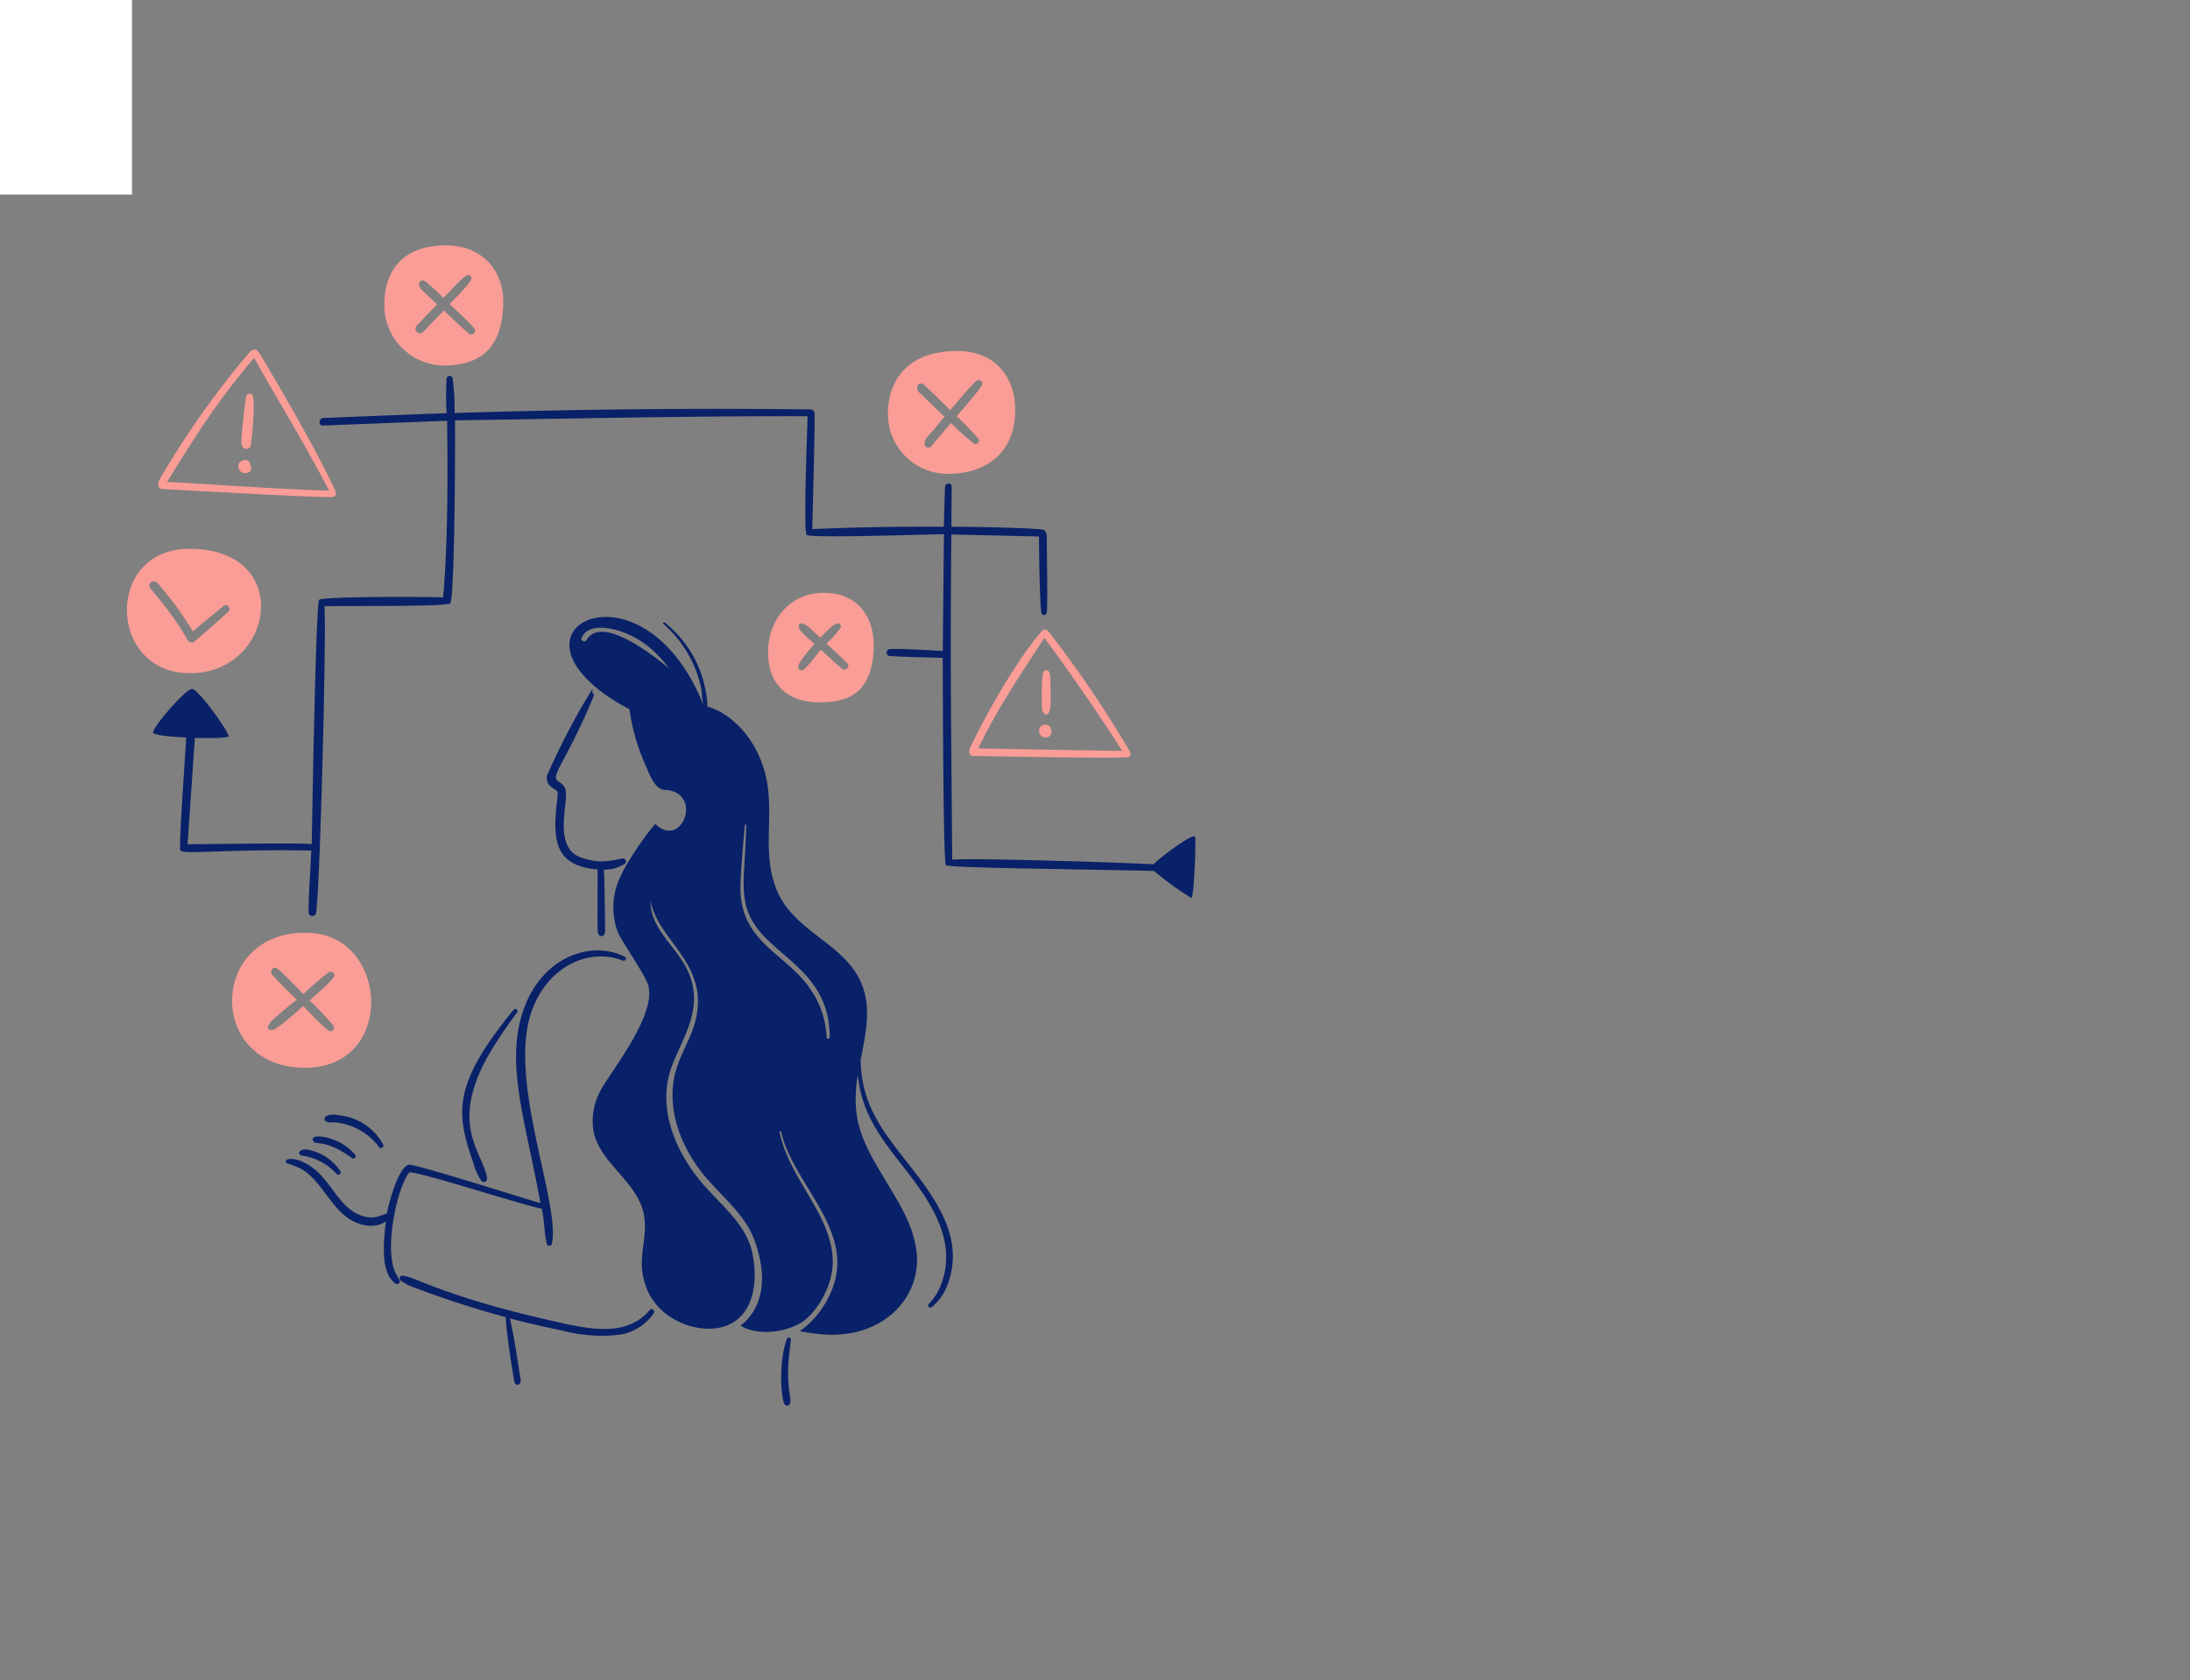 <?xml version="1.0" encoding="UTF-8" standalone="no"?>
<svg
   width="1294"
   height="993"
   viewBox="0 0 1294 993"
   version="1.1"
   id="svg65"
   sodipodi:docname="confusingdata2.svg"
   inkscape:version="1.1.1 (3bf5ae0d25, 2021-09-20)"
   xmlns:inkscape="http://www.inkscape.org/namespaces/inkscape"
   xmlns:sodipodi="http://sodipodi.sourceforge.net/DTD/sodipodi-0.dtd"
   xmlns="http://www.w3.org/2000/svg"
   xmlns:svg="http://www.w3.org/2000/svg">
  <rect x="0" y="0" width="1294" height="993" fill="#808080" stroke="none"/>
  <defs
     id="defs69" />
  <sodipodi:namedview
     id="namedview67"
     pagecolor="#ffffff"
     bordercolor="#666666"
     borderopacity="1.0"
     inkscape:pageshadow="2"
     inkscape:pageopacity="0.0"
     inkscape:pagecheckerboard="0"
     showgrid="false"
     inkscape:zoom="0.81470292"
     inkscape:cx="740.76082"
     inkscape:cy="382.34796"
     inkscape:window-width="1920"
     inkscape:window-height="1017"
     inkscape:window-x="-8"
     inkscape:window-y="1072"
     inkscape:window-maximized="1"
     inkscape:current-layer="Group_390" />
  <g
     id="Group_390"
     data-name="Group 390"
     transform="translate(-30 -1769)">
    <g
       id="Group_387"
       data-name="Group 387"
       transform="translate(-27.572 -59.917)">
      <g
         id="Group_428"
         data-name="Group 428"
         transform="translate(0 24)">
        <g
           id="Group_333"
           data-name="Group 333"
           transform="translate(73.184 179.034)">
          <g
             id="Group_364"
             data-name="Group 364"
             transform="translate(59.389 1770.883)">
            <path
               id="Path_230"
               data-name="Path 230"
               d="M105.662,303.792c1.26,2.124,1.2,3.847-.707,4.144-5.919.909-79.442-.534-91.172-.706-2.926,0-3.057-2.864-1.709-5.638,9.742-20.281,27.478-51.474,42.092-68.182.878-1,2.566-1.539,4.273.747A673.471,673.471,0,0,1,105.662,303.792Zm-53.14-11.924c-.738,5.768,8.715,6.028,7.093-.255a3.587,3.587,0,0,0-7.093.255ZM54.146,278.3c0,5.3,5.277,7.605,5.158-2.928,0-5.064,0-10.129-.258-15.175-.212-4.271-2.862-4.271-3.824-2.795C53.59,259.945,54.157,274.262,54.146,278.3Zm47.412,25.919c-12.693-20.17-33.312-49.935-46-66.731-14.49,22.347-27.315,41-39.061,65.3C43.738,303.214,74.294,303.918,101.558,304.221Z"
               transform="translate(486.488 -5.515)"
               fill="#fb9d97" />
            <path
               id="Path_231"
               data-name="Path 231"
               d="M407.714,113.176c14.422,24.508,31.816,54.145,43.865,79.572,1.2,2.5.429,4.079-1.5,4.273-5.16.607-88.458-4.1-100.423-4.723-2.883-.151-3.2-3.227-1.068-6.8a527.752,527.752,0,0,1,50.766-71.929C402.42,110.034,404.445,107.621,407.714,113.176ZM394.529,178.3a4.023,4.023,0,0,0,5.13,4.424c4.273-.963,1.623-5.516,1.518-5.834C400.15,173.843,394.966,175.057,394.529,178.3Zm4.594-40.81c-.935,4.637-2.692,22.2-2.844,26.987s5.023,5.448,5.6,1.687c.942-6.41,2.371-22.5,1.391-28.483a2.146,2.146,0,0,0-4.146-.191Zm48.953,55.723c-14.061-27.315-30.022-52.882-44.272-78.459-22.115,26.3-33.312,44.008-51.411,73.332C382.052,189.649,414.616,192.256,448.077,193.216Z"
               transform="translate(-328.669 -48.312)"
               fill="#fb9d97" />
            <path
               id="Path_232"
               data-name="Path 232"
               d="M416.97,197.166c60.487.039,50.746,69.72,4.273,73.356C368.679,274.622,365.432,197.135,416.97,197.166Zm-23.695,22.392c.3,1.387,11.943,12.947,22.69,31.646a2.653,2.653,0,0,0,3.6,1.041c.545-.3,15.131-13.1,20.4-17.965,1.708-1.582-.492-5.087-2.54-3.484-6.283,4.892-12.333,10.086-18.484,15.151a195.631,195.631,0,0,0-21.157-28.833,2.671,2.671,0,0,0-4.5,2.455Z"
               transform="translate(-380.017 -17.86)"
               fill="#fb9d97" />
            <path
               id="Path_233"
               data-name="Path 233"
               d="M377.86,365.446c47.5,2.413,50.6,82.5-5.808,79.636S319.318,362.469,377.86,365.446Zm-22.5,57.435c2.732,0,15.533-11.645,18.417-14.142,3.526,3.522,11.71,12.14,14.957,14.443a2.095,2.095,0,0,0,2.82-3.035,188.063,188.063,0,0,0-14.016-14.83c3.89-3.438,12.009-10.191,14.421-14.015,1.215-1.9-1.389-3.569-3.009-2.671A194.68,194.68,0,0,0,373.866,401.6c-2.35-2.37-13.332-14.058-15.9-15.384-1.86-.963-3.759,1.518-2.929,3.2,1.133,2.247,12.82,13.355,14.957,15.58a180.43,180.43,0,0,0-14.807,12.476c-1.921,2.195-4.058,5.4.173,5.4Z"
               transform="translate(-269.631 40.825)"
               fill="#fb9d97" />
            <path
               id="Path_234"
               data-name="Path 234"
               d="M347.666,99.745c-.812,18.271-7.284,33.952-31.579,35.386a35.648,35.648,0,0,1-38.654-36.2c.194-18.589,9.507-33.689,34.186-34.657C335.268,63.354,348.578,79.255,347.666,99.745Zm-47.155,15.533,11.994-12.541c5.023,4.616,9.9,9.423,15.085,13.867a2.267,2.267,0,0,0,3.1-3.183c-2.35-3.057-11.281-11.281-14.656-14.507,2.123-2.309,11.985-11.924,12.82-14.743.147-.492,0-5.664-6.677,1-3.339,3.339-6.6,6.774-9.913,10.149a136.522,136.522,0,0,0-10.237-9.593c-3.1-2.348-6.007,1.348-2.541,4.7,3.035,2.926,6.089,5.791,9.146,8.675l-12.052,12.522a2.7,2.7,0,0,0,3.946,3.7Z"
               transform="translate(-125.345 -64.239)"
               fill="#fb9d97" />
            <path
               id="Path_235"
               data-name="Path 235"
               d="M61.837,145.731c.813-18.247,11.752-35.206,40.919-35.206,22.264,0,35.206,15.384,34.185,37.391S121.16,181.975,100.3,182.98a35.45,35.45,0,0,1-38.46-37.248Zm18.21-10.962c5.118,4.8,10.106,9.742,15.175,14.617-2.993,3.482-5.749,7.2-8.974,10.467-5.791,5.939-1.153,9.657,1.323,6.732q5.738-6.766,11.5-13.548a141.7,141.7,0,0,0,13.5,12.158c1.646,1.11,3.87-1.238,2.714-2.819a152.311,152.311,0,0,0-12.82-13.291c3.162-3.761,12.82-14.808,14.828-18.21,1.433-2.479-1.9-4.06-3.5-2.522-5.257,5.087-10.3,11.455-15.109,17.093-4.956-4.807-9.87-9.712-14.957-14.4-4.325-4.009-5.645,1.884-3.684,3.727Z"
               transform="translate(387.837 -48.089)"
               fill="#fb9d97" />
            <path
               id="Path_236"
               data-name="Path 236"
               d="M153.047,216.46c21.643,0,31.6,16.194,29.357,36.921s-12.819,27.779-31.688,27.779S120.062,270.6,120.27,251.244,133.623,216.46,153.047,216.46ZM140.6,262.227c2.125-.639,8.547-9.572,10.836-12.116,4.273,3.782,8.331,7.672,12.669,11.3,1.924,1.6,4.855-1.365,3.055-3.183-3.945-4.079-8.195-7.891-12.307-11.815a64.908,64.908,0,0,0,8.355-9.409c.213-.577,0-5.363-6.027,0-2.124,1.9-4.036,3.972-6.07,5.939l-6.58-6.092c-1.86-1.708-6.677-4.273-6.112,0,.258,2.125,6.709,7.415,9.3,9.809-1.775,2.01-9.712,10.685-9.615,13.418a2.126,2.126,0,0,0,2.068,2.181,2.094,2.094,0,0,0,.44-.035Z"
               transform="translate(258.558 -11.129)"
               fill="#fb9d97" />
            <path
               id="Path_241"
               data-name="Path 241"
               d="M98.129,335.165c-.245-3.4-17.841-27.778-21.575-27.923S52.768,330.234,53.6,333.137c.371,1.326,9.561,2.311,19.476,2.781-.624,12.819-4.141,58.715-3.5,66.4.285,3.248,26.31-.641,77.429.407-.4,9.166-1.809,29.379-1.543,36.323a2.161,2.161,0,0,0,1.971,2.351,2.194,2.194,0,0,0,2.425-1.911c.006-.054.01-.106.011-.159,2.382-15.9,6.169-167.007,4.913-180.937,13.75-.471,67.248.343,74.176-1.582,2.864-.766,3.152-97.475,2.952-108.285,69.344-1.047,138.484-2.607,208.334-2.459-.156,7.631-2.5,66.467-.625,70.021,1.214,2.285,72.714-.321,81.2-.279q-.346,34.532-.7,69.059c-3.944-.386-28.481-1.687-31.555-1.153-2.189.382-2.024,3.888,0,4.014,10.491.728,21.024.772,31.512,1.153.131,15.385.241,120.816,1.915,122.527s94.623,2.471,123.07,3.413a169.389,169.389,0,0,0,21.909,15.918c1.673.608,2.93-34.6,2.19-36.115C668.133,392.2,649.8,405.76,644.6,410.846c-13.352-.813-105.531-3.926-118.906-2.729-.549-78.142-1.276-113.98-.484-192.162l51.779,1.178c0,11.087.485,40.766,1.433,45.146a1.61,1.61,0,0,0,1.91,1.2,1.578,1.578,0,0,0,1.264-1.368c.573-4.766,0-35.6,0-44.87,0-3.035-1.565-4.125-2.6-4.273-14.96-1.2-38.118-1.476-53.763-1.624,0-7.5.131-15.342.156-23.8,0-2.5-3.834-2.124-3.924.343-.314,9.573-.53,16.559-.726,23.5q-38.87-.275-77.736,1.366c.154-5.791,1.74-65.275,1.387-68.374-.2-1.665-1.167-2.327-3.13-2.348-68.523-.857-141.016,0-209.565,2.125a142.776,142.776,0,0,0-1.188-20.449,1.78,1.78,0,0,0-2.039-1.447,1.752,1.752,0,0,0-1.511,1.6,174.133,174.133,0,0,0,0,20.449c-23.884.769-44.951,1.709-72.711,2.8-2.929.128-3.261,4.574-.313,4.443l73.325-2.8c.485,33.567.375,74.037-2.361,104.4-5.837-.407-68.611-.768-73.236,1.348-1.982.911-4.209,133.777-4.407,144.4-9.121-.792-57.838,0-73.329.107l4.282-62.837C88.475,336.427,98.2,336.191,98.129,335.165Z"
               transform="translate(-38.075 -45.106)"
               fill="#092168" />
          </g>
          <g
             id="Group_535"
             data-name="Group 535"
             transform="translate(143.789 1878.822)">
            <path
               id="Path_801"
               data-name="Path 801"
               d="M55.491,508.038c-6.371-16.911.616-26.3-1.2-41.31C51.7,445.4,26.872,434.753,24.006,413.984a37.63,37.63,0,0,1,3.421-20.655c5.12-11.183,33.685-44.716,29.268-63.57-1.406-6.013-15.566-25.9-18.048-31.686a41.782,41.782,0,0,1,1.806-33.689c4.812-10.643,19.652-30.88,20.454-30.28,16.044,15.041,28.28-19.386,5.413-20.256-6.215-.236-9.438-10.419-11.631-15.239a119.446,119.446,0,0,1-9.221-32.488C23.8,155.1,6,137.86,10.775,123.409,17.111,104.194,64.75,102.67,89.184,163.7a40.848,40.848,0,0,1-1-8.222,69.23,69.23,0,0,0-22.666-39.714c-.6-.4.2-1.2.8-.8a66.766,66.766,0,0,1,24.065,39.706,53.943,53.943,0,0,1,1.2,10.027c7.819,1.8,19.6,9.6,27.474,23.263,17.789,30.88,1.251,58.256,14.235,86.832,9.864,21.7,36.057,29.329,47.134,49.129,9.031,16.151,4.789,32.613,1.608,49.734C182.569,396.64,191.673,411,205.7,429c17.42,22.366,38.771,46.993,27.873,76.805a31.012,31.012,0,0,1-9.431,13.634c-1.2,1-3.01-.6-1.806-1.805a34.209,34.209,0,0,0,7.6-12.433c5.6-15.759,1.825-30.747-6.42-45.321-15.307-27.068-40.026-43.831-43.116-77.809-4.968,30.789,5.219,43.659,21.666,71.392,8.07,13.608,15.672,29.481,12.635,45.72-4.048,21.666-25.178,39.151-56.15,36.3-4.212-.38-8.222-1-12.433-1.8a54.242,54.242,0,0,0,15.843-17.865c21.784-38.581-19.063-66.4-26.874-99.866-.2-.6-1.2-.4-1,.2,6.416,28.577,30.409,48.111,31.485,75.2.627,15.794-10.468,33.233-20.051,38.1-18.713,9.5-35.3,1.8-34.092.6.38-.4,21.328-13.589,7.819-50.334-5.386-14.653-18.4-24.92-28.474-36.7-14.889-17.405-24.133-41.329-17.865-63.368,2.976-10.438,9.423-19.857,11.833-30.481,7.545-33.26-22.807-46.373-26.87-70.191-.43,16.307,14.592,26.95,21.256,40.109C91.9,344.317,73.751,363.517,68.9,382.26c-6.082,23.445,5.367,48.168,21.457,66.177,10.6,11.859,23.9,22.651,27.474,38.1,4.022,17.4,1.235,38.212-15.642,44.119C87.177,535.942,62.926,527.774,55.491,508.038Zm13.235-366.2a78.52,78.52,0,0,0-9.83-10.829A53.922,53.922,0,0,0,37.04,119.178c-6.416-1.6-16.569-2.775-19.853,4.812-.787,1.813,2.041,2.832,3.007,1.2C30.765,107.376,72.181,145.3,68.726,141.836Zm84.422,190.914a53.429,53.429,0,0,1,8.826,27.273.9.9,0,0,0,1.806,0c0-43.416-41.117-48.464-49.133-76.809-3.467-12.247-.62-25.045-.2-48.529a.4.4,0,1,0-.8,0c-.711,7.6-2.608,29.314-2.608,36.9C111.036,304.79,138.974,310.476,153.149,332.751Z"
               transform="translate(167.06 0)"
               fill="#092168" />
            <path
               id="Path_802"
               data-name="Path 802"
               d="M137.151,135.949a.452.452,0,0,1,.8.4c-17.717,42.527-26.84,47.24-20.252,51.737a8.088,8.088,0,0,1,3.421,3.611c2.509,6.8-8.476,35.628,10.643,41.512,6.865,2.113,11.506,3.269,24.262.4.81-.182,1.2.8.6,1.4a21.89,21.89,0,0,1-12.836,3.212c.513,2.551.8,32.062.8,34.693,0,1.6.4,3.007-.6,4.409-.2.4-.8.2-1,0-1.11-1.33-.8.76-.8-39.1-21.248-1.638-26.307-11.251-24.665-32.488.722-9.313,2.113-12.513-.2-14.239a16.014,16.014,0,0,1-4.01-3.007,5.223,5.223,0,0,1-.6-5.618,415.72,415.72,0,0,1,24.437-46.925Z"
               transform="translate(52.509 21.73)"
               fill="#092168"
               stroke="#092168"
               stroke-width="2" />
            <path
               id="Path_806"
               data-name="Path 806"
               d="M63.9,336.5c.2-.8,1.6-.8,1.4.2-.6,6.215-1.6,12.43-1.6,18.85,0,13.684,1.927,14.843,1.2,18.648a1.357,1.357,0,0,1-2.406.4C60.584,371.734,58.923,350.08,63.9,336.5Z"
               transform="translate(242.071 201.998)"
               fill="#092168"
               stroke="#092168"
               stroke-width="1" />
            <path
               id="Path_807"
               data-name="Path 807"
               d="M220.959,283.983c.38.81-.783,1.988-1.4,1.2a37.251,37.251,0,0,0-27.273-15.041,10.734,10.734,0,0,1-4.413-.38,1.342,1.342,0,0,1-.2-2.007c2.007-1.8,6.412-.954,8.826-.6a32.819,32.819,0,0,1,24.464,16.828Z"
               transform="translate(-154.428 139.61)"
               fill="#092168"
               stroke="#092168"
               stroke-width="1" />
            <path
               id="Path_808"
               data-name="Path 808"
               d="M196.091,275.287c-1.243-2.589,4.413-1.8,5.614-1.6A30.755,30.755,0,0,1,220.156,284.1c.6.8-.6,1.806-1.2,1.205C203.116,273.732,197.262,277.716,196.091,275.287Z"
               transform="translate(-170.068 145.706)"
               fill="#092168"
               stroke="#092168"
               stroke-width="1" />
            <path
               id="Path_809"
               data-name="Path 809"
               d="M222.595,291.1a34.507,34.507,0,0,0-21.054-11.023c-2.809-1.6,1.2-2.79,2.608-2.608A28.668,28.668,0,0,1,224,290.1C224.6,290.9,223.2,291.9,222.595,291.1Z"
               transform="translate(-182.736 149.338)"
               fill="#092168"
               stroke="#092168"
               stroke-width="1" />
            <path
               id="Path_810"
               data-name="Path 810"
               d="M146.4,371.288c-9.624-8.051-15.55-22.514-26.672-28.075a74.91,74.91,0,0,0-7.42-2.809.76.76,0,0,1,.2-1.4,11.544,11.544,0,0,1,6.416.6c18.245,6.355,20.906,27.117,37.1,32.69,9.183,3.159,13.707-1.87,15.444-1,.992-5.968,6.739-27.524,12.631-29.078,3.083-.813,78.409,23.244,78.409,22.86-8.6-47.894-20.754-81.655-10.826-112.893,10.457-32.914,40.36-42.907,59.757-32.887.8.411.2,1.6-.6,1.4-19.45-7.925-45.366,2.562-54.949,31.082C242.108,292.8,273.292,364.731,268.123,388.34a1.045,1.045,0,0,1-2.007,0c-1.52-5.7-1.209-12.053-3.007-21.054-10.449-1.745-77.007-23.464-79.014-21.461-7.1,8.286-15.132,44.173-8.621,59.362A48.88,48.88,0,0,0,178.082,410c.783,1.216-.8,2.2-1.806,1.4-6.181-4.862-6.519-14.444-6.42-21.457a116.8,116.8,0,0,1,1.406-15.843C163.642,380.111,153.052,376.857,146.4,371.288Z"
               transform="translate(-101.923 93.615)"
               fill="#092168"
               stroke="#092168"
               stroke-width="1" />
            <path
               id="Path_811"
               data-name="Path 811"
               d="M104.221,316.718c7.709.593,23.635,12.08,89.238,26.87,20.819,4.694,43.238,9.864,57.355-6.819.8-.8,2,.2,1.6,1.2a29.45,29.45,0,0,1-21.666,12.832,91.641,91.641,0,0,1-31.887-2.6c-10.643-2.227-21.256-4.615-31.682-7.424,2.436,13.007,1.357,4.793,6.416,36.9.441,2.8-2.406,3.611-2.809.6-1.414-7.541-5.827-36.871-4.812-37.9a556.78,556.78,0,0,1-54.546-17.649,26.554,26.554,0,0,1-7.819-4.01C102.621,317.915,103.218,316.512,104.221,316.718Z"
               transform="translate(-25.858 184.684)"
               fill="#092168"
               stroke="#092168"
               stroke-width="1" />
            <path
               id="Path_812"
               data-name="Path 812"
               d="M159.267,333.642a1.452,1.452,0,0,1-2.406,1,31.512,31.512,0,0,1-4.615-10.225c-10.6-30.029-12.331-46.449,23.666-90.443.6-.6,1.8.2,1.2,1-4.443,5.991-8.629,12.027-12.631,18.245C133.659,301.109,157.75,318.476,159.267,333.642Z"
               transform="translate(-31.371 110.001)"
               fill="#092168"
               stroke="#092168"
               stroke-width="1" />
          </g>
        </g>
      </g>
    </g>
    <rect
       id="Rectangle_101"
       data-name="Rectangle 101"
       width="78"
       height="115"
       transform="translate(30 1769)"
       fill="#fff" />
  </g>
</svg>
